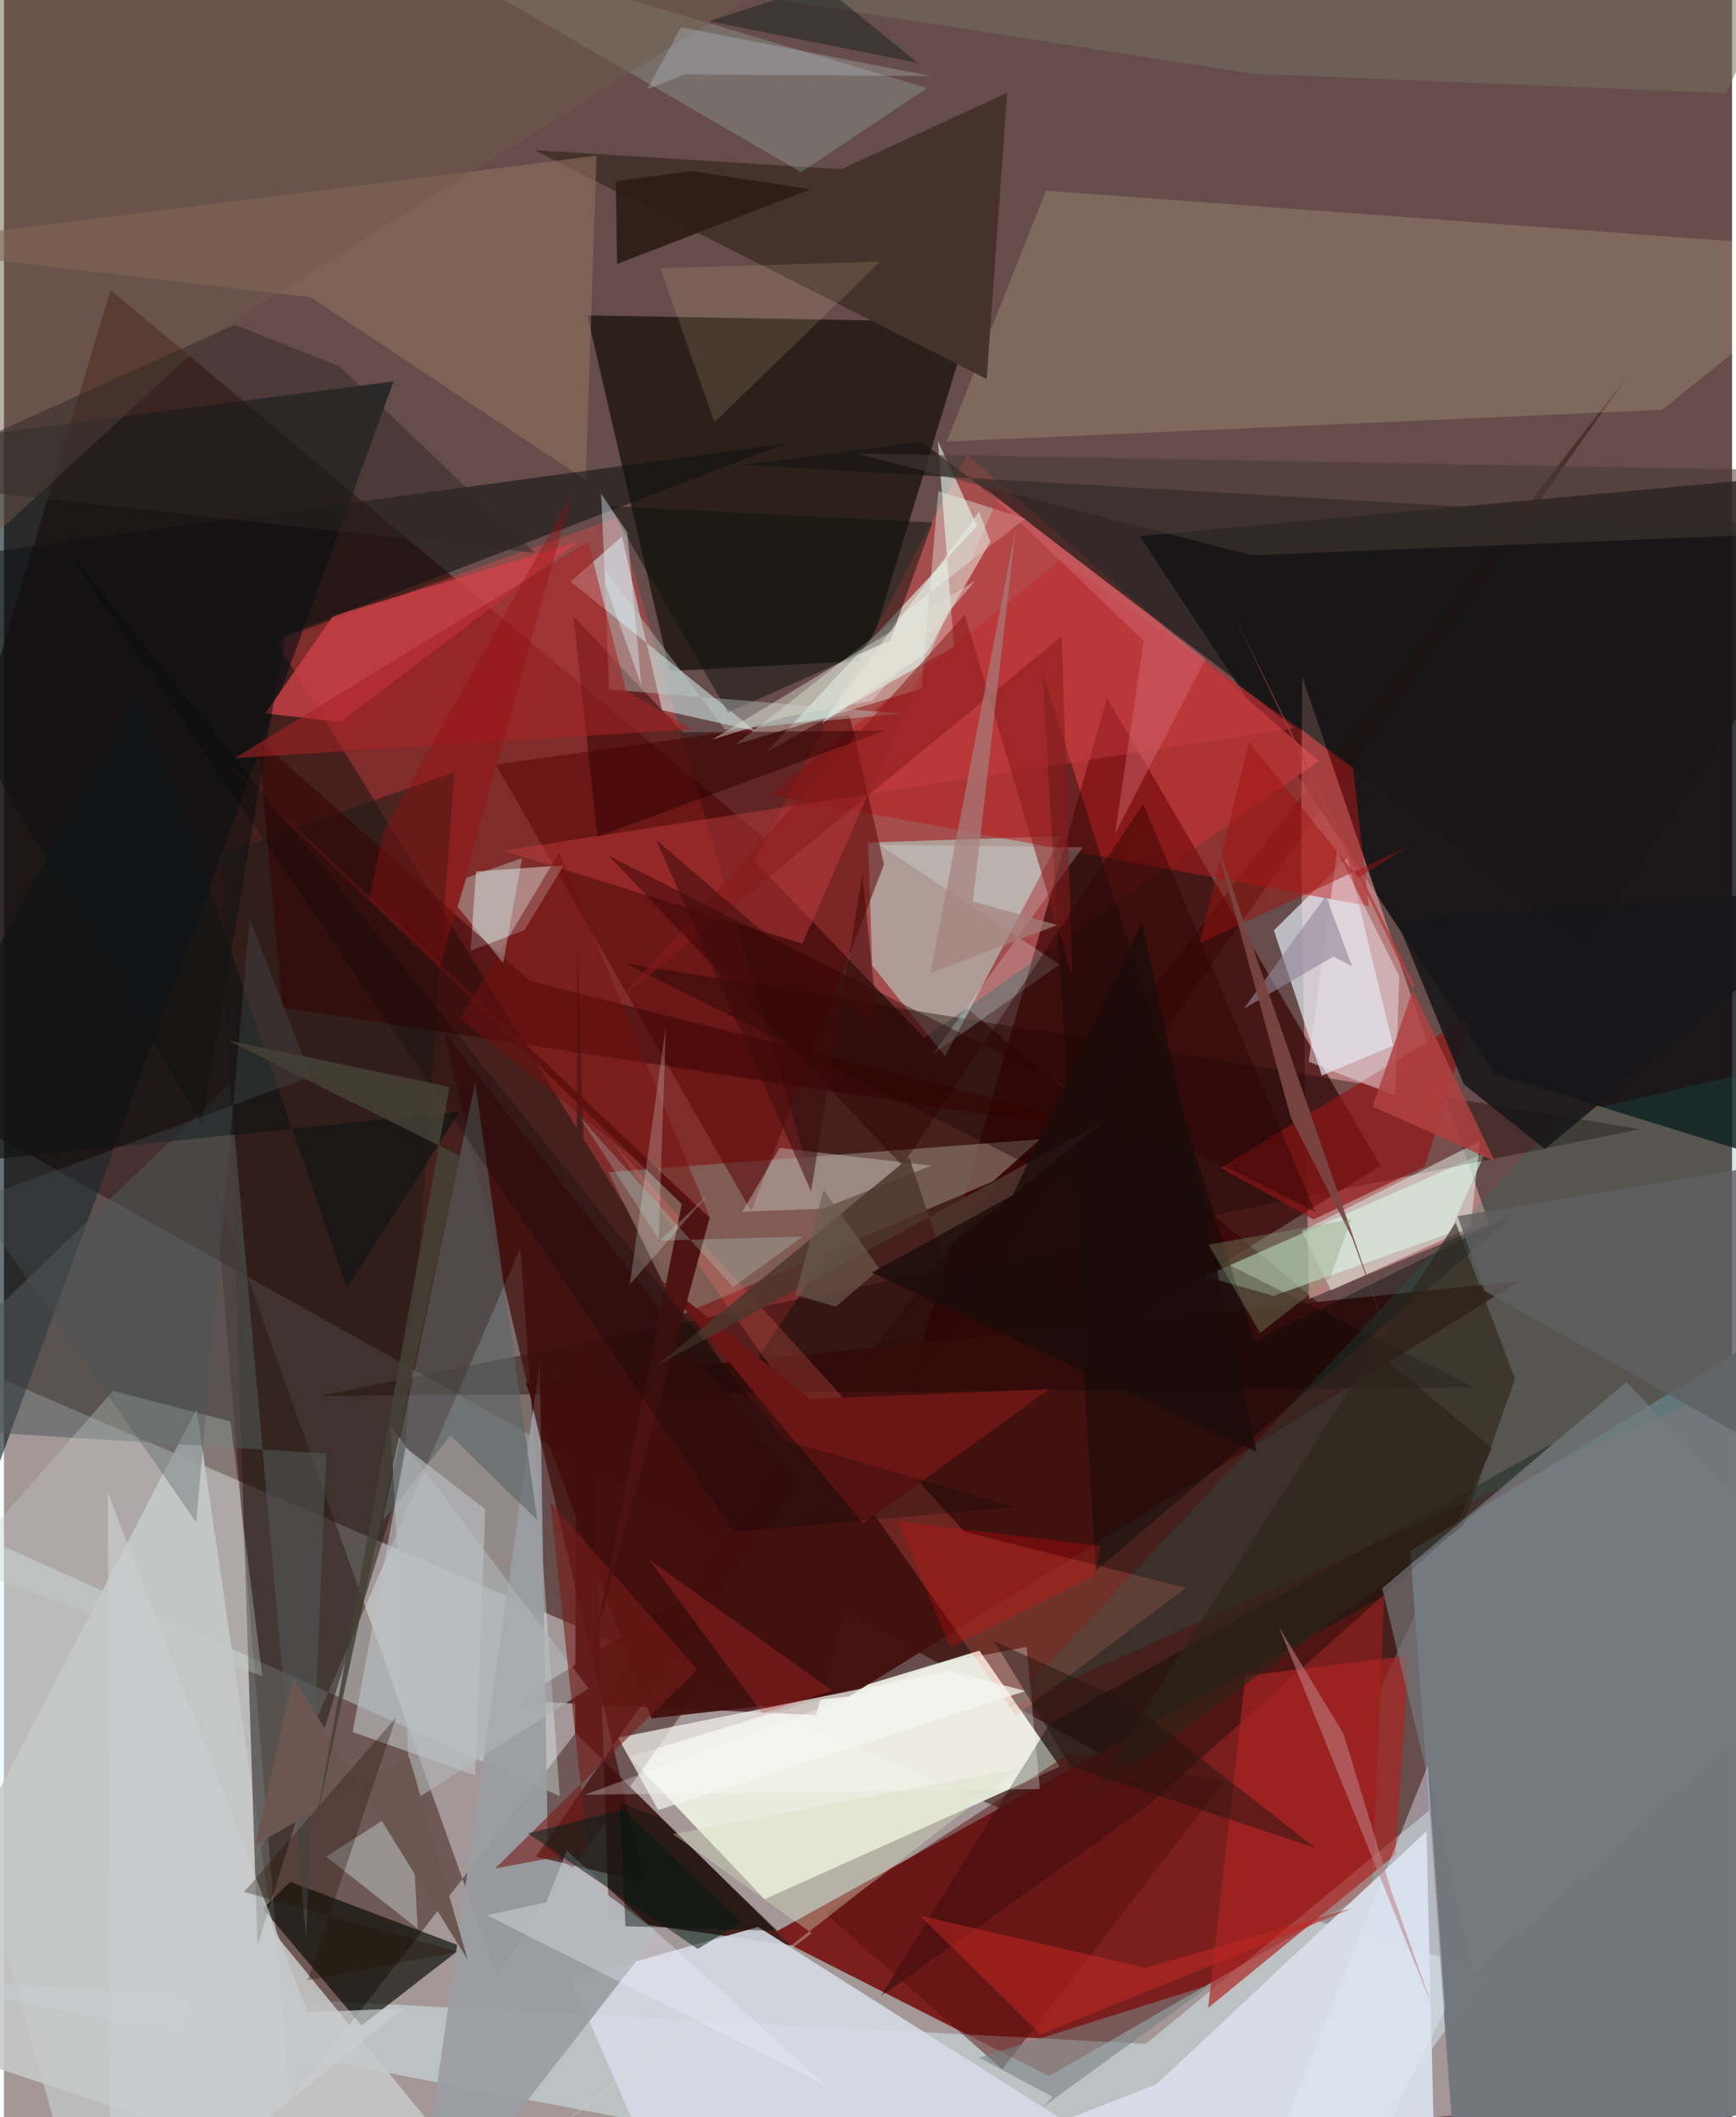 <svg xmlns="http://www.w3.org/2000/svg" width="228" height="278" viewBox="0 0 836 1024"><path fill="#664c4a" d="M0 0h836v1024H0z"/><path fill="#f1f7fb" fill-opacity=".443" d="M551.926 904.756L898 1005.678-6.128 1086-62 640.692z"/><path fill="#380d0b" fill-opacity=".702" d="M51.619 140.251L-62 516.9l688.375 385.06 93.44-201.445z"/><path fill="#7a1f1e" fill-opacity=".992" d="M370.81 935.772l296.923-163.93-5.885 142.266-156.26 90.045z"/><path fill="#0c0d0e" fill-opacity=".816" d="M898 574.16l-176.675-54.75-171.791-260.093L898 227.194z"/><path fill="#eff2e4" fill-opacity=".918" d="M302.374 849.655l65.596 68.912 142.822-64.122-38.926-56.058z"/><path fill="#ddfeff" fill-opacity=".416" d="M-53.184 956.942l605.6 31.599L898 703.859 622.225 1086z"/><path fill="#2f0903" fill-opacity=".443" d="M238.437 955.345L102.07 573.495l36.214 442.998 647.35-834.8z"/><path fill="#100d03" fill-opacity=".671" d="M417.26 319.502l-95.268 5.062-39.78-172.028 185.184 3.296z"/><path fill="#a54e4d" fill-opacity=".996" d="M636.006 368.125l-170-148.3L362.93 416.36l82.282 85.682z"/><path fill="#fdadae" fill-opacity=".525" d="M628.01 327.206l90.421 264.742-87.113 36.332-3.785-210.53z"/><path fill="#370101" fill-opacity=".686" d="M248.231 822.644l417.735-258.812-132.351-226.274-140.763 491.987z"/><path fill="#71777d" fill-opacity=".992" d="M680.355 750.182l21.603 296.839L898 1012.602 880.98 627.95z"/><path fill="#e5ffff" fill-opacity=".349" d="M249.81 603.704L41.12 1086-62 720.213l330.883 148.536z"/><path fill="#ff474a" fill-opacity=".31" d="M354.874 671.537l45.27-67.758-103.148-353.614-165.7 59.523z"/><path fill="#47211f" fill-opacity=".996" d="M277.357 457.033l15.317 471.3 87.98 12.538-104.335-102.846z"/><path fill="#c6c9c9" fill-opacity=".867" d="M93.18 681.577l37.104 252.754L254.384 1086-62 980.744z"/><path fill="#befaef" fill-opacity=".455" d="M420.036 467.03l-2.016-59.543 93.494-3.083-56.241 106.516z"/><path fill="#001113" fill-opacity=".584" d="M-62 515.121V216.88l250.49-32.405-215.81 591.917z"/><path fill="#e2faee" fill-opacity=".592" d="M470.787 254.343L368.9 363.695l90.739-50.947-7.86-99.484z"/><path fill="#d6dae5" fill-opacity=".898" d="M364.857 931.993l-90.402 25.463 42.223 97.094 267.302 16.145z"/><path fill="#816b62" fill-opacity=".765" d="M501.28 551.034l-208.789 15.9 34.205 69.502 151.682-65.017z"/><path fill="#221e18" fill-opacity=".549" d="M217.888 373.493L105.5 412.957l17.143 528.069 70.617-228.488z"/><path fill="#fffcc0" fill-opacity=".161" d="M802.21 198.213L898 121.227 504.068 92.203l-47.982 121.39z"/><path fill="#e2ecf8" fill-opacity=".69" d="M614.342 449.974l35.739-35.25 21.93 91.01-34.442 14.482z"/><path fill="#040800" fill-opacity=".651" d="M138.486 910.156L125.29 923.21l47.729 56.398 48.938-37.929z"/><path fill="#42100e" fill-opacity=".945" d="M252.46 668.98l480.71-49.33-324.494 200.855-95.442 10.609z"/><path fill="#d7dde7" fill-opacity=".976" d="M692.736 1073.867l-195.052-42.322 59.888-23.513 130.596-122.305z"/><path fill="#d8ffec" fill-opacity=".58" d="M716.598 557.431l-17.415 39.088-85.074 30.238-33.183-9.448z"/><path fill="#b9191c" fill-opacity=".494" d="M370.281 384.471l289.999 53.812-7.718-67.544-141.376-99.988z"/><path fill="#5c0706" fill-opacity=".549" d="M409.035 345.85l-171.042 23.891L361.495 585.81l64.252-167.779z"/><path fill="#9b9ea1" fill-opacity=".933" d="M259.18 659.356L198.539 1086 316.53 934.873l-53.386-40.262z"/><path fill="#1c0604" fill-opacity=".404" d="M152.885 675.165l558.45-4.111-410.709-205.126 491.016 80.202z"/><path fill="#45332b" fill-opacity=".98" d="M405.12 81.815l80.233-36.952-9.952 138.45L256.706 72.644z"/><path fill="#cebfbc" fill-opacity=".612" d="M225.728 459.848l26.01-9.947 19.063-31.395-42.417 2.96z"/><path fill="#030700" fill-opacity=".369" d="M505.844 833.832L424.002 965.69l129.723-92.588 195.774-175.071z"/><path fill="#171615" fill-opacity=".631" d="M357.2 224.87l86.643-11.285 322.017 243.97L898 256.123z"/><path fill="#d9ecef" fill-opacity=".549" d="M363.55 353.55l-45.169-10.076-19.46-83.888-24.844 21.641z"/><path fill="#ff6e5f" fill-opacity=".227" d="M294.762 553.042l194.773 276.831 82.299-61.89-107.232-27.14z"/><path fill="#f3f2ed" fill-opacity=".729" d="M297.12 840.479l160.087-32.267 37.067 9.666-177.782 57.59z"/><path fill="#90715e" fill-opacity=".584" d="M281.458 232.156l5.212-156.83L-62 119.093l210.47 24.7z"/><path fill="#ce4148" fill-opacity=".788" d="M159.24 297.877l-32.847 47.158 36.406 4.162 114.455-86.979z"/><path fill="#410d0d" fill-opacity=".722" d="M310.208 910.493l-97.269-411.169L382.921 717.24 257.4 897.968z"/><path fill="#eefff3" fill-opacity=".38" d="M494.034 250.843l-42.071-13.314-8.016 95.61-90.157 26.99z"/><path fill="#ab2422" fill-opacity=".675" d="M600.549 810.536l-17.98 160.584 90.608-74.098 6.396-96.262z"/><path fill="#afb3b4" fill-opacity=".624" d="M155.85 898.017l44.29 34.848-13.11-243.186 95.819 127.008z"/><path fill="#50595a" fill-opacity=".549" d="M155.92 703.038L-62 689.452l171.332-165.495 36.848 413.267z"/><path fill="#b9f1e3" fill-opacity=".208" d="M217.243-25.546L135.238-62 385.614 83.25l60.955-40.703z"/><path fill="#8f1615" fill-opacity=".675" d="M588.62 564.832l44.896 25.01 53.947-25.843 22.59-73.247z"/><path fill="#5a6566" fill-opacity=".6" d="M227.997 523.642l30.093 211.75-42.036-41.138-32.94 41.574z"/><path fill="#000a07" fill-opacity=".384" d="M528.175 759.644l-25.836-434.585 102.643 323.85 127.504-62.675z"/><path fill="#0c100f" fill-opacity=".533" d="M-62 274.569L95.724 543.946l40.285-236.697 242.083-92.7z"/><path fill="#127e71" fill-opacity=".176" d="M881.95 649L485.014 826.157l268.515-286.374 134.418-31.032z"/><path fill="#c93f43" fill-opacity=".439" d="M386.286 456.389l-144.835-44.98 382.826-59.233-143.372-111.191z"/><path fill="#2f0001" fill-opacity=".502" d="M287.16 404.663l138.782-51.27-97.426.856-53.037-56.161z"/><path fill="#dff1e5" fill-opacity=".518" d="M709.548 593.537l4.467-41.593-86.225 43.547 14.207 28.633z"/><path fill="#340000" fill-opacity=".494" d="M254.58 474.519l307.077 77.716-426.951-64.884-11.8-130.032z"/><path fill="#171719" fill-opacity=".863" d="M745.444 555.758L898 428.921l-224.282 15.897 32.538 79.629z"/><path fill="#d2d1c9" fill-opacity=".4" d="M396 584.65l52.513-20.873-73.187-8.557-18.154 30.83z"/><path fill="#c3cec9" fill-opacity=".341" d="M52.787 672.71l-74.36 84.627 146.592 53.332-15.474-123.17z"/><path fill="#bcc0c3" fill-opacity=".624" d="M194.305 700.158l-25.589 137.559 59.248 21.044 4.888-128.744z"/><path fill="#0e100d" fill-opacity=".498" d="M449.186 252.76l-20.412 56.904-78.466 34.974-57.45-99.902z"/><path fill="#e5fafe" fill-opacity=".227" d="M521.883 409.8l-72.451 100.015 61.166-43.305-87.176-57.967z"/><path fill="#bdd0cb" fill-opacity=".392" d="M435.09 345.176l-86.215 7.754-58.527-77.897 2.4 58.453z"/><path fill="#a72324" fill-opacity=".561" d="M282.626 261.976l18.322 72.067 31.85 18.633-221.219 14.019z"/><path fill="#2d2419" fill-opacity=".612" d="M524.15 870.317l181.633-132.102 25.221-71.322-28.717-75.61z"/><path fill="#781b19" fill-opacity=".592" d="M282.44 895.32l-18.085-168.77 71.026 80.891-97.756 96.24z"/><path fill="#705a49" fill-opacity=".478" d="M-62 311.603l163.163-150.006L457.943-62-62-23.154z"/><path fill="#eae0e8" fill-opacity=".49" d="M644.935 411.617l30.139 60.75-2.152 57.56-41.715-16.414z"/><path fill="#6b1614" d="M415.672 736.875l-98.075-117.933 72.514 57.638 115.526-4.661z"/><path fill="#eaf2fe" fill-opacity=".341" d="M262.336 920.119l9.923-25.028 125.457 113.586-164.05-82.348z"/><path fill="#891a1a" fill-opacity=".545" d="M464.807 297.28l52.063 175.257-5.123-164.762-214.49 176.17z"/><path fill="#473a34" fill-opacity=".537" d="M860.976 227.393l-448.61-8.022 191.392 49.2 253.461-10.264z"/><path fill="#4c1312" fill-opacity=".976" d="M95.707 357.207l232.182 225.13-40.944 206.612 54.452-199.933z"/><path fill="#2c0102" fill-opacity=".416" d="M634.408 586.207L551.092 388.82 434.6 563.751 292.644 413.95z"/><path fill="#6b574f" d="M224.33 947.834L139.874 811.27l-18.134 81.006 74.32-42.412z"/><path fill="#001e18" fill-opacity=".514" d="M299.633 875.254l-46.181 11.488 82.179 55.904 21.153-12.895z"/><path fill="#b24041" fill-opacity=".827" d="M594.31 295.941l126.834 265.642-59.065-26.41 20.347-58.697z"/><path fill="#560d0d" fill-opacity=".482" d="M482.956 1000.865l-85.55-75.42 118.758-77.931 74.09 14.219z"/><path fill="#c12621" fill-opacity=".529" d="M443.096 926.507l58.396 57.501 151.151-61.213-100.234 28.938z"/><path fill="#fcdeb1" fill-opacity=".137" d="M317.56 129.726l106.332-3.196-17.928 17.436-62.285 60.219z"/><path fill="#d46b75" fill-opacity=".439" d="M537.522 403.177l43.727-84.425-107.755-83.535 77.893 74.78z"/><path fill="#727160" fill-opacity=".533" d="M352.17-3.517l251.852 39.163 229.058 9.417L883.155-62z"/><path fill="#777c81" fill-opacity=".627" d="M784.891 668.423l-118.15 99.724 44.675 185.623L898 787.965z"/><path fill="#e6ece4" fill-opacity=".545" d="M471.777 247.418l5.39 14.605-30.87 53.633-50.752 34.379z"/><path fill="#4c362d" fill-opacity=".835" d="M437.949 559.897L315.414 660.798 532.25 542.297l-78.93 63.576z"/><path fill="#2f1e17" fill-opacity=".961" d="M296.64 127.64l-.62-40.013 36.842-4.873 57.388 8.784z"/><path fill="#111515" fill-opacity=".706" d="M220.33 537.723l-54.405 85.3-99.896-290.26L-62 566.457z"/><path fill="#fff" fill-opacity=".278" d="M501.152 865.285l-6.412-68.733-40.527 7.65-173.203 63.853z"/><path fill="#302826" fill-opacity=".49" d="M162.263 177.153l-50.658-20.037-167.803 75.704 313.02 34.603z"/><path fill="#740f0d" fill-opacity=".478" d="M268.522 412.347l-49.676 83.216 1.955-2.861 121.251 97.424z"/><path fill="#24140f" fill-opacity=".482" d="M544.197 823.319l-65.151-29.472 37.068 60.59 118.204 39.224z"/><path fill="#ff0602" fill-opacity=".227" d="M527.484 762.242l-69.74 34.54-25.227-60.814 97.973 11.755z"/><path fill="#9a0d0d" fill-opacity=".388" d="M210.956 467.524l63.83-228.733-91.47 164.354-6.538 31.58z"/><path fill="#9f120e" fill-opacity=".475" d="M655.156 424.462l24.029-14.854-100.757 46.647 23.899-97.313z"/><path fill="#7a8182" fill-opacity=".584" d="M471.82 995.195l112.59-35.51-82.358 59.799 5.306-5.287z"/><path fill="#000705" fill-opacity=".243" d="M489.174 728.94l-111.607-32.355L29.238 264.238l323.963 476.583z"/><path fill="#dee7f8" fill-opacity=".427" d="M641.26 1086l-35.615-23.986 83.07-207.947 8.4 118.017z"/><path fill="#485458" fill-opacity=".322" d="M-14.978 580.875l163.467-60.216-29.65-76.241-25.854 291.835z"/><path fill="#de2f34" fill-opacity=".282" d="M400.647 817.744l-88.798-63.676 55.284 74.83-13.608 4.196z"/><path fill="#938798" fill-opacity=".604" d="M639.488 433.345l-39.64 54.502 43.31-25.225 9.093 4.875z"/><path fill="#effaf1" fill-opacity=".224" d="M302.781 621.246l17.421-124.872-3.484 104.198 24.086-22.932z"/><path fill="#606061" fill-opacity=".796" d="M898 726.722V556.025l-194.82 32.18 13.055 36.114z"/><path fill="#e0ded1" fill-opacity=".447" d="M469.968 280.848l-127.518 76.95 34.862-10.83 42.74-8.04z"/><path fill="#a4807b" fill-opacity=".675" d="M489.53 255.189l-41.294 215.41 61.351-23.171-40.845-11.486z"/><path fill="#794542" fill-opacity=".941" d="M666.8 638.724l-81.553-235.03 37.281 136.851 29.58 57.856z"/><path fill="#1c2521" fill-opacity=".525" d="M341.155 10.273L563.515-62l-225.357 8.01 103.958 84.414z"/><path fill="#464136" fill-opacity=".851" d="M215.607 525.692l-107.07-22.421 111.936 55.781-69.926 324.041z"/><path fill="#e2f6fe" fill-opacity=".396" d="M288.839 238.724l2.103 43.825 17.461 49.123-6.85-74.23z"/><path fill="#c7d5e0" fill-opacity=".267" d="M448.405 36.784L329.31 35.98l-18.164 7.225 16.441-30.012z"/><path fill="#cacdce" fill-opacity=".702" d="M193.306 971.341L51.642 1086l-1.367-363.94 96.667 251.219z"/><path fill="#d4fefa" fill-opacity=".318" d="M241.505 465.82l9.105-50.78-26.913 9.553-4.239 13.982z"/><path fill="#04120a" fill-opacity=".443" d="M297.904 871.685l19.412 7.478 57.05 54.733-73.716-2.226z"/><path fill="#210d00" fill-opacity=".318" d="M189.756 830.632l-73.623 84.41 103.128 28.913-72.379 13.869z"/><path fill="#6d5e52" fill-opacity=".643" d="M382.848 626.275l13.746-50.74 27.066 38.305-21.223 18.177z"/><path fill="#bd7f86" fill-opacity=".557" d="M648.096 838.738l-31.288-51.828 74.319 183.905-19.752-55.497z"/><path fill="#1b0c0a" fill-opacity=".796" d="M488.056 578.014l-68.29 37.498 186.224 86.732-55.496-256.003z"/><path fill="#c0fcf0" fill-opacity=".22" d="M317.238 600.032l-38.796-59.878 74.306 82.408 33.662-24.49z"/><path fill="#d8dfbf" fill-opacity=".373" d="M491.073 855.41l-267.379 207.523L390.74 934.989l-67.163-47.933z"/><path fill="#3c0b0b" fill-opacity=".533" d="M415.274 422.636l-24.816 153.596-74.994-170.112 107.552 92.808z"/><path fill="#899c74" fill-opacity=".341" d="M641.434 618.304l10.28-28.63-68.939 12.353 24.966 42.63z"/></svg>